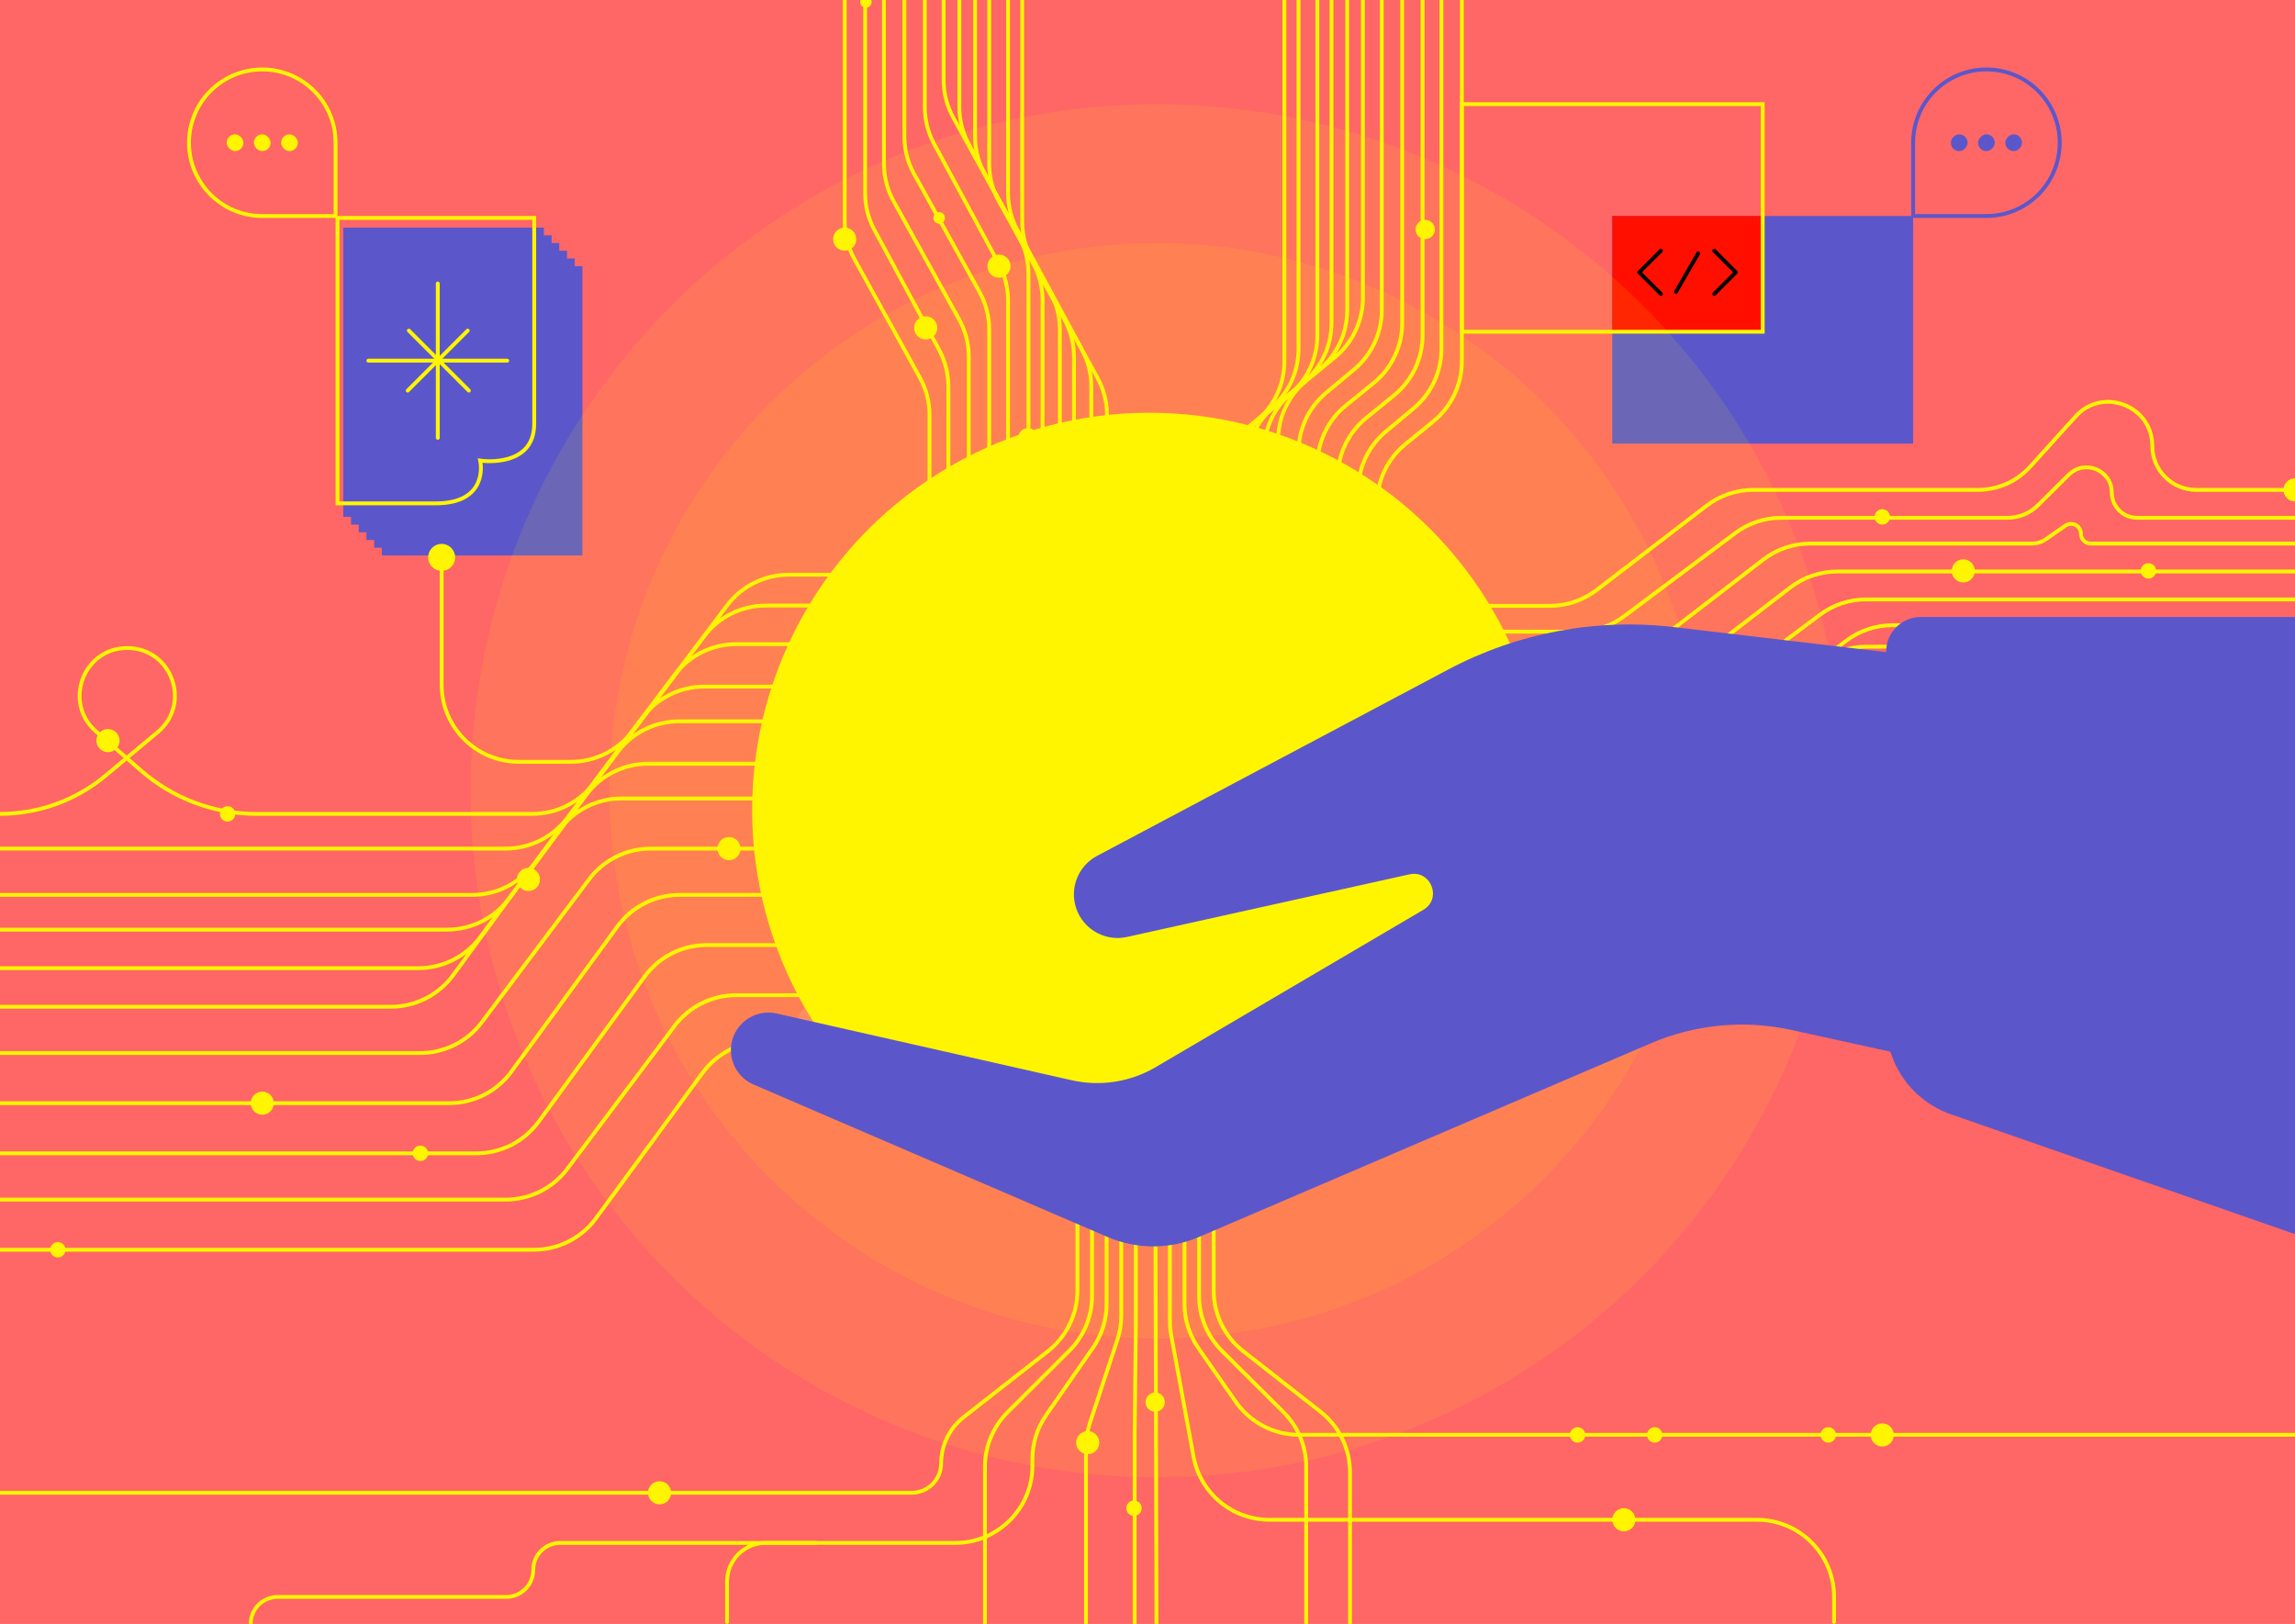 <svg width="595" height="421" viewBox="0 0 595 421" fill="none" xmlns="http://www.w3.org/2000/svg">
<rect x="0" y="0" width="595" height="421" fill="#333333" stroke="none"/>
<g clip-path="url(#clip0)">
<rect width="595" height="421" fill="white"/>
<rect width="595" height="421" fill="#FF6666"/>
<path d="M295.713 312.398L263.652 269.888C261.672 267.262 261.203 263.793 262.416 260.735C264.789 254.752 272.328 252.854 277.252 257.001L317.978 291.299C325.949 298.012 325.114 310.532 316.322 316.126C309.532 320.448 300.56 318.825 295.713 312.398Z" fill="#FF5252"/>
<path d="M271.523 304.137L231.499 269.02C229.027 266.85 227.864 263.549 228.431 260.309C229.54 253.968 236.537 250.58 242.199 253.64L289.041 278.957C298.208 283.912 299.932 296.34 292.459 303.603C286.687 309.213 277.573 309.445 271.523 304.137Z" fill="#FF5C5C"/>
<path d="M277.184 310.09L211.282 276.542C207.303 274.516 205.221 270.035 206.24 265.688C207.554 260.08 213.438 256.847 218.876 258.745L288.696 283.11C299.363 286.833 302.018 300.696 293.482 308.097C288.961 312.016 282.516 312.804 277.184 310.09Z" fill="#FF7575"/>
<path d="M279.333 300L279.333 334.572C279.333 340.722 276.503 346.53 271.66 350.321L249.839 367.401C246.153 370.286 243.999 374.707 243.999 379.388V379.388C243.999 383.592 240.591 387 236.388 387L0 387" stroke="#FFF500" stroke-linecap="round" stroke-linejoin="round"/>
<path d="M283.119 300L283.119 336.009C283.119 341.326 281.002 346.425 277.235 350.178L261.242 366.109C257.475 369.862 255.357 374.961 255.357 380.278L255.357 421" stroke="#FFF500" stroke-linecap="round" stroke-linejoin="round"/>
<path d="M294.477 300L294.477 344.315L294.172 371.972L294.172 421" stroke="#FFF500" stroke-linecap="round" stroke-linejoin="round"/>
<path d="M290.691 300L290.691 341.097C290.691 343.229 290.35 345.347 289.681 347.371L282.563 368.916C281.894 370.94 281.553 373.058 281.553 375.19L281.553 421" stroke="#FFF500" stroke-linecap="round" stroke-linejoin="round"/>
<path d="M286.904 300L286.904 338.045C286.904 342.127 285.655 346.112 283.324 349.464L271.251 366.824C268.92 370.175 267.671 374.16 267.671 378.243L267.671 380C267.671 391.046 258.717 400 247.671 400L198.499 400C192.977 400 188.499 404.477 188.499 410L188.499 420.5" stroke="#FFF500" stroke-linecap="round" stroke-linejoin="round"/>
<path d="M211.5 400L145.25 400C141.384 400 138.25 403.134 138.25 407V407C138.25 410.866 135.116 414 131.25 414L72 414C68.134 414 65 417.134 65 421V421" stroke="#FFF500" stroke-linecap="round" stroke-linejoin="round"/>
<path d="M314.667 300L314.667 334.572C314.667 340.722 317.497 346.53 322.34 350.321L342.328 365.966C347.171 369.757 350 375.565 350 381.715L350 421" stroke="#FFF500" stroke-linecap="round" stroke-linejoin="round"/>
<path d="M310.881 300L310.881 336.006C310.881 341.323 312.999 346.422 316.766 350.175L332.758 366.107C336.526 369.859 338.643 374.958 338.643 380.276L338.643 420.997" stroke="#FFF500" stroke-linecap="round" stroke-linejoin="round"/>
<path d="M299.524 300L299.829 421" stroke="#FFF500" stroke-linecap="round" stroke-linejoin="round"/>
<path d="M303.31 300L303.31 342.492C303.31 343.705 303.42 344.916 303.64 346.109L309.435 377.618C311.18 387.109 319.454 394 329.105 394L455.5 394C466.546 394 475.5 402.954 475.5 414L475.5 420.5" stroke="#FFF500" stroke-linecap="round" stroke-linejoin="round"/>
<path d="M307.096 300L307.096 338.045C307.096 342.127 308.345 346.112 310.676 349.464L320.361 363.391C324.1 368.767 330.233 371.972 336.781 371.972L595 371.972" stroke="#FFF500" stroke-linecap="round" stroke-linejoin="round"/>
<circle cx="171" cy="387" r="3" fill="#FFF500"/>
<circle cx="421" cy="394" r="3" fill="#FFF500"/>
<circle cx="488" cy="372" r="3" fill="#FFF500"/>
<circle cx="282" cy="374" r="3" fill="#FFF500"/>
<circle cx="409" cy="372" r="2" fill="#FFF500"/>
<circle cx="299.5" cy="363.5" r="2.5" fill="#FFF500"/>
<circle cx="294" cy="391" r="2" fill="#FFF500"/>
<circle cx="429" cy="372" r="2" fill="#FFF500"/>
<circle cx="474" cy="372" r="2" fill="#FFF500"/>
<path d="M353.347 0V77.214C353.347 83.219 350.65 88.905 345.999 92.704L338.707 98.66C334.057 102.458 331.359 108.145 331.359 114.149V136.5" stroke="#FFF500" stroke-linecap="round" stroke-linejoin="round"/>
<path d="M358.234 0V80.438C358.234 86.367 355.603 91.991 351.052 95.791L343.835 101.816C339.283 105.616 336.653 111.24 336.653 117.169V136.271" stroke="#FFF500" stroke-linecap="round" stroke-linejoin="round"/>
<path d="M349.275 0V80.438C349.275 86.367 346.645 91.991 342.094 95.791L334.876 101.816C330.325 105.616 327.695 111.24 327.695 117.169V136.271" stroke="#FFF500" stroke-linecap="round" stroke-linejoin="round"/>
<path d="M363.527 0V83.758C363.527 89.78 360.813 95.482 356.139 99.28L348.927 105.14C344.253 108.938 341.539 114.64 341.539 120.662V136.271" stroke="#FFF500" stroke-linecap="round" stroke-linejoin="round"/>
<path d="M345.204 0V83.758C345.204 89.78 342.49 95.482 337.816 99.28L330.604 105.14C325.929 108.938 323.216 114.64 323.216 120.662V136.271" stroke="#FFF500" stroke-linecap="round" stroke-linejoin="round"/>
<path d="M368.82 0V86.954C368.82 92.976 366.107 98.677 361.434 102.475L354.219 108.338C349.546 112.136 346.832 117.837 346.832 123.859V136.271" stroke="#FFF500" stroke-linecap="round" stroke-linejoin="round"/>
<path d="M341.539 0V86.954C341.539 92.976 338.826 98.677 334.152 102.475L326.938 108.338C322.264 112.136 319.551 117.837 319.551 123.859V136.271" stroke="#FFF500" stroke-linecap="round" stroke-linejoin="round"/>
<path d="M373.707 0V90.487C373.707 96.415 371.077 102.037 366.528 105.837L359.305 111.87C354.755 115.67 352.126 121.292 352.126 127.22V143.271" stroke="#FFF500" stroke-linecap="round" stroke-linejoin="round"/>
<path d="M336.653 0V90.487C336.653 96.415 334.023 102.037 329.474 105.837L322.251 111.87C317.701 115.67 315.072 121.292 315.072 127.22V136.271" stroke="#FFF500" stroke-linecap="round" stroke-linejoin="round"/>
<path d="M379 -0.5V93.715C379 99.724 376.298 105.415 371.641 109.213L364.371 115.142C359.714 118.941 357.012 124.632 357.012 130.641V146.271" stroke="#FFF500" stroke-linecap="round" stroke-linejoin="round"/>
<path d="M332.988 0V93.715C332.988 99.724 330.286 105.415 325.629 109.213L318.359 115.142C313.702 118.941 311 124.632 311 130.641V136.271" stroke="#FFF500" stroke-linecap="round" stroke-linejoin="round"/>
<path d="M244.653 0V20.822C244.653 24.2 245.509 27.524 247.14 30.482L264.153 61.325C265.785 64.283 266.641 67.606 266.641 70.984V136.5" stroke="#FFF500" stroke-linecap="round" stroke-linejoin="round"/>
<path d="M239.766 0V27.784C239.766 31.1 240.591 34.364 242.166 37.282L258.948 68.383C260.523 71.301 261.347 74.565 261.347 77.88V135.993" stroke="#FFF500" stroke-linecap="round" stroke-linejoin="round"/>
<path d="M248.725 0V27.784C248.725 31.1 249.549 34.364 251.124 37.282L267.906 68.383C269.481 71.301 270.305 74.565 270.305 77.88V135.993" stroke="#FFF500" stroke-linecap="round" stroke-linejoin="round"/>
<path d="M234.473 0V35.392C234.473 38.786 235.337 42.124 236.982 45.091L253.952 75.694C255.598 78.662 256.461 82 256.461 85.393V135.993" stroke="#FFF500" stroke-linecap="round" stroke-linejoin="round"/>
<path d="M252.796 0V35.392C252.796 38.786 253.66 42.124 255.306 45.091L272.275 75.694C273.921 78.662 274.784 82 274.784 85.393V135.993" stroke="#FFF500" stroke-linecap="round" stroke-linejoin="round"/>
<path d="M229.18 0V42.485C229.18 45.878 230.043 49.215 231.688 52.183L248.659 82.793C250.305 85.761 251.168 89.098 251.168 92.491V135.993" stroke="#FFF500" stroke-linecap="round" stroke-linejoin="round"/>
<path d="M256.461 0V42.485C256.461 45.878 257.324 49.215 258.97 52.183L275.941 82.793C277.586 85.761 278.449 89.098 278.449 92.491V135.993" stroke="#FFF500" stroke-linecap="round" stroke-linejoin="round"/>
<path d="M224.293 0V50.085C224.293 53.399 225.117 56.662 226.691 59.58L243.477 90.698C245.05 93.615 245.874 96.878 245.874 100.193V135.993" stroke="#FFF500" stroke-linecap="round" stroke-linejoin="round"/>
<path d="M261.347 0V50.085C261.347 53.399 262.171 56.662 263.745 59.58L280.531 90.698C282.104 93.615 282.928 96.878 282.928 100.193V135.993" stroke="#FFF500" stroke-linecap="round" stroke-linejoin="round"/>
<path d="M219 0V57.458C219 60.84 219.858 64.168 221.494 67.128L238.495 97.905C240.13 100.866 240.988 104.193 240.988 107.575V146" stroke="#FFF500" stroke-linecap="round" stroke-linejoin="round"/>
<path d="M265.012 0V57.458C265.012 60.84 265.87 64.168 267.505 67.128L284.507 97.905C286.142 100.866 287 104.193 287 107.575V135.993" stroke="#FFF500" stroke-linecap="round" stroke-linejoin="round"/>
<circle cx="369.5" cy="59.5" r="2.5" fill="#FFF500"/>
<circle cx="219" cy="62" r="3" fill="#FFF500"/>
<circle cx="240" cy="85" r="3" fill="#FFF500"/>
<circle cx="243.5" cy="56.5" r="1.5" fill="#FFF500"/>
<circle cx="224.5" cy="0.5" r="1.5" fill="#FFF500"/>
<circle cx="259" cy="69" r="3" fill="#FFF500"/>
<circle cx="266.5" cy="113.5" r="2.5" fill="#FFF500"/>
<circle cx="341.5" cy="128.5" r="2.5" fill="#FFF500"/>
<path d="M-0 261L101.35 261C107.729 261 113.726 257.957 117.492 252.808L145.008 215.192C148.774 210.043 154.771 207 161.15 207L222 207" stroke="#FFF500" stroke-linecap="round" stroke-linejoin="round"/>
<path d="M-0 273L108.928 273C115.222 273 121.149 270.037 124.926 265.003L152.691 227.997C156.468 222.963 162.395 220 168.689 220L222 220" stroke="#FFF500" stroke-linecap="round" stroke-linejoin="round"/>
<path d="M-0 251L108.462 251C114.779 251 120.724 248.016 124.498 242.952L152.002 206.048C155.776 200.984 161.721 198 168.038 198L222 198" stroke="#FFF500" stroke-linecap="round" stroke-linejoin="round"/>
<path d="M-0 286L116.452 286C122.837 286 128.839 282.951 132.604 277.794L160.048 240.206C163.813 235.049 169.815 232 176.201 232L222 232" stroke="#FFF500" stroke-linecap="round" stroke-linejoin="round"/>
<path d="M-0 241L115.931 241C122.265 241 128.225 238 131.997 232.912L160.043 195.088C163.815 190 169.774 187 176.108 187L222 187" stroke="#FFF500" stroke-linecap="round" stroke-linejoin="round"/>
<path d="M-5.86533e-05 299L123.504 299C129.889 299 135.891 295.951 139.656 290.795L167.106 253.205C170.871 248.049 176.873 245 183.258 245L222 245" stroke="#FFF500" stroke-linecap="round" stroke-linejoin="round"/>
<path d="M-5.86533e-05 232L122.426 232C128.763 232 134.725 228.997 138.497 223.905L166.503 186.095C170.275 181.003 176.238 178 182.575 178H222" stroke="#FFF500" stroke-linecap="round" stroke-linejoin="round"/>
<path d="M-0 311L131.102 311C137.395 311 143.321 308.038 147.098 303.006L174.878 265.994C178.655 260.961 184.581 258 190.873 258H222" stroke="#FFF500" stroke-linecap="round" stroke-linejoin="round"/>
<path d="M-0 220L131.102 220C137.395 220 143.321 217.038 147.098 212.006L174.878 174.994C178.655 169.961 184.581 167 190.873 167L222 167" stroke="#FFF500" stroke-linecap="round" stroke-linejoin="round"/>
<path d="M-0 324L138.397 324C144.77 324 150.761 320.963 154.528 315.823L182.119 278.177C185.887 273.037 191.878 270 198.251 270L221.495 270" stroke="#FFF500" stroke-linecap="round" stroke-linejoin="round"/>
<path d="M232 157L198.5 157C192.205 157 186.277 159.964 182.5 165L154 203C150.223 208.036 144.295 211 138 211L66.467 211C55.525 211 44.951 207.049 36.691 199.873L24.909 189.638C16.298 182.158 21.588 168 32.995 168V168C44.521 168 49.745 182.407 40.897 189.794L27.398 201.066C19.711 207.484 10.014 211 6.34035e-05 211V211" stroke="#FFF500" stroke-linecap="round" stroke-linejoin="round"/>
<circle cx="59" cy="211" r="2" fill="#FFF500"/>
<circle cx="109" cy="299" r="2" fill="#FFF500"/>
<circle cx="15" cy="324" r="2" fill="#FFF500"/>
<circle cx="28" cy="192" r="3" fill="#FFF500"/>
<circle cx="137" cy="228" r="3" fill="#FFF500"/>
<circle cx="189" cy="220" r="3" fill="#FFF500"/>
<circle cx="68" cy="286" r="3" fill="#FFF500"/>
<path d="M595 162.084L490.686 162.084C486.29 162.084 482.017 163.532 478.528 166.204L450.011 188.036C446.522 190.708 442.249 192.156 437.853 192.156L375 192.156" stroke="#FFF500" stroke-linecap="round" stroke-linejoin="round"/>
<path d="M595 155.401L483.805 155.401C479.482 155.401 475.275 156.802 471.815 159.393L443.069 180.924C439.609 183.515 435.402 184.916 431.079 184.916L375.5 184.916" stroke="#FFF500" stroke-linecap="round" stroke-linejoin="round"/>
<path d="M595 167.653L483.805 167.653C479.482 167.653 475.275 169.053 471.815 171.645L443.069 193.175C439.609 195.767 435.402 197.168 431.079 197.168L375.5 197.168" stroke="#FFF500" stroke-linecap="round" stroke-linejoin="round"/>
<path d="M595 148.162L476.333 148.162C471.921 148.162 467.632 149.621 464.135 152.312L435.849 174.083C432.352 176.774 428.064 178.234 423.651 178.234L375.5 178.234" stroke="#FFF500" stroke-linecap="round" stroke-linejoin="round"/>
<path d="M595 173.222L476.333 173.222C471.921 173.222 467.632 174.681 464.135 177.372L435.849 199.143C432.352 201.834 428.064 203.293 423.651 203.293L375.5 203.293" stroke="#FFF500" stroke-linecap="round" stroke-linejoin="round"/>
<path d="M595 140.922L542.053 140.922C540.643 140.922 539.5 139.779 539.5 138.37V138.37C539.5 136.311 537.188 135.099 535.495 136.27L530.279 139.878C529.296 140.558 528.13 140.922 526.935 140.922L469.344 140.922C464.932 140.922 460.644 142.381 457.147 145.072L428.854 166.844C425.358 169.535 421.069 170.994 416.657 170.994L375.5 170.994" stroke="#FFF500" stroke-linecap="round" stroke-linejoin="round"/>
<path d="M593.5 178.234L469.344 178.234C464.932 178.234 460.644 179.693 457.147 182.383L428.854 204.156C425.358 206.846 421.069 208.305 416.657 208.305L375.5 208.305" stroke="#FFF500" stroke-linecap="round" stroke-linejoin="round"/>
<path d="M595 134.24L554.039 134.24C550.428 134.24 547.5 131.312 547.5 127.7V127.7C547.5 121.887 540.482 118.964 536.355 123.059L528.369 130.983C526.266 133.069 523.425 134.24 520.463 134.24L461.831 134.24C457.509 134.24 453.303 135.639 449.844 138.23L421.081 159.764C417.621 162.355 413.416 163.754 409.094 163.754L375.5 163.754" stroke="#FFF500" stroke-linecap="round" stroke-linejoin="round"/>
<path d="M594.5 184.916L461.831 184.916C457.509 184.916 453.303 186.316 449.844 188.906L421.081 210.441C417.621 213.031 413.416 214.431 409.094 214.431L375.5 214.431" stroke="#FFF500" stroke-linecap="round" stroke-linejoin="round"/>
<path d="M594 127L569.403 127C563.105 127 558 121.895 558 115.597V115.597C558 105.162 545.144 100.208 538.142 107.946L526.318 121.014C522.869 124.825 517.969 127 512.828 127L454.588 127C450.188 127 445.911 128.451 442.419 131.128L413.967 152.943C410.475 155.621 406.197 157.072 401.797 157.072L362 157.072" stroke="#FFF500" stroke-linecap="round" stroke-linejoin="round"/>
<path d="M595 189.928L454.588 189.928C450.188 189.928 445.911 191.379 442.419 194.056L413.967 215.872C410.475 218.549 406.197 220 401.797 220L375.5 220" stroke="#FFF500" stroke-linecap="round" stroke-linejoin="round"/>
<circle cx="509" cy="148" r="3" fill="#FFF500"/>
<circle cx="595" cy="127" r="3" fill="#FFF500"/>
<circle cx="557" cy="148" r="2" fill="#FFF500"/>
<circle cx="488" cy="134" r="2" fill="#FFF500"/>
<path d="M89 59H141V134H89V59Z" fill="#5B57CA"/>
<path d="M91 61H143V136H91V61Z" fill="#5B57CA"/>
<path d="M93 63H145V138H93V63Z" fill="#5B57CA"/>
<path d="M95 65H147V140H95V65Z" fill="#5B57CA"/>
<path d="M97 67H149V142H97V67Z" fill="#5B57CA"/>
<path d="M99 69H151V144H99V69Z" fill="#5B57CA"/>
<path d="M125.148 119.475L125.148 119.475L125.148 119.475L124.471 119.387L124.592 120.059L124.592 120.059L124.592 120.059L124.592 120.06L124.593 120.063L124.596 120.081C124.599 120.099 124.603 120.126 124.608 120.163C124.618 120.236 124.632 120.347 124.645 120.489C124.67 120.774 124.692 121.184 124.675 121.677C124.643 122.668 124.458 123.976 123.859 125.276C123.263 126.57 122.252 127.865 120.548 128.843C118.838 129.823 116.4 130.5 112.924 130.5H112.865H112.805H112.746H112.686H112.626H112.566H112.506H112.446H112.385H112.325H112.264H112.203H112.142H112.081H112.02H111.959H111.898H111.836H111.775H111.713H111.651H111.589H111.527H111.465H111.403H111.341H111.278H111.216H111.153H111.09H111.028H110.965H110.902H110.839H110.775H110.712H110.649H110.585H110.521H110.458H110.394H110.33H110.266H110.202H110.138H110.074H110.009H109.945H109.88H109.816H109.751H109.686H109.622H109.557H109.492H109.427H109.362H109.296H109.231H109.166H109.1H109.035H108.969H108.904H108.838H108.772H108.706H108.64H108.574H108.508H108.442H108.376H108.31H108.244H108.177H108.111H108.044H107.978H107.911H107.845H107.778H107.711H107.645H107.578H107.511H107.444H107.377H107.31H107.243H107.176H107.109H107.042H106.974H106.907H106.84H106.772H106.705H106.638H106.57H106.503H106.435H106.368H106.3H106.232H106.165H106.097H106.029H105.962H105.894H105.826H105.758H105.69H105.622H105.555H105.487H105.419H105.351H105.283H105.215H105.147H105.079H105.011H104.943H104.875H104.807H104.739H104.671H104.603H104.534H104.466H104.398H104.33H104.262H104.194H104.126H104.058H103.99H103.921H103.853H103.785H103.717H103.649H103.581H103.513H103.445H103.377H103.309H103.241H103.173H103.105H103.037H102.969H102.901H102.833H102.765H102.697H102.629H102.561H102.493H102.425H102.358H102.29H102.222H102.154H102.087H102.019H101.951H101.884H101.816H101.749H101.681H101.614H101.546H101.479H101.411H101.344H101.277H101.209H101.142H101.075H101.008H100.941H100.874H100.807H100.74H100.673H100.606H100.539H100.473H100.406H100.339H100.273H100.206H100.14H100.073H100.007H99.941H99.874H99.808H99.742H99.676H99.61H99.544H99.478H99.412H99.346H99.281H99.215H99.15H99.084H99.019H98.953H98.888H98.823H98.758H98.693H98.628H98.563H98.498H98.433H98.369H98.304H98.24H98.175H98.111H98.047H97.983H97.919H97.855H97.791H97.727H97.664H97.6H97.537H97.473H97.41H97.347H97.284H97.221H97.158H97.095H97.032H96.97H96.907H96.845H96.782H96.72H96.658H96.596H96.534H96.473H96.411H96.35H96.288H96.227H96.166H96.105H96.044H95.983H95.922H95.862H95.801H95.741H95.68H95.62H95.56H95.501H95.441H95.381H95.322H95.262H95.203H95.144H95.085H95.026H94.968H94.909H94.851H94.792H94.734H94.676H94.618H94.561H94.503H94.446H94.388H94.331H94.274H94.218H94.161H94.104H94.048H93.992H93.936H93.879H93.824H93.768H93.713H93.657H93.602H93.547H93.492H93.438H93.383H93.329H93.274H93.22H93.166H93.113H93.059H93.006H92.953H92.9H92.847H92.794H92.742H92.689H92.637H92.585H92.533H92.481H92.43H92.379H92.328H92.277H92.226H92.175H92.125H92.075H92.025H91.975H91.925H91.876H91.827H91.778H91.729H91.68H91.632H91.583H91.535H91.487H91.439H91.392H91.345H91.298H91.251H91.204H91.157H91.111H91.065H91.019H90.974H90.928H90.883H90.838H90.793H90.748H90.704H90.66H90.616H90.572H90.528H90.485H90.442H90.399H90.356H90.314H90.272H90.23H90.188H90.146H90.105H90.064H90.023H89.982H89.942H89.902H89.862H89.822H89.783H89.743H89.704H89.665H89.627H89.589H89.551H89.513H89.475H89.438H89.401H89.364H89.327H89.291H89.255H89.219H89.183H89.148H89.113H89.078H89.043H89.009H88.975H88.941H88.907H88.874H88.841H88.808H88.776H88.743H88.711H88.68H88.648H88.617H88.586H88.555H88.525H88.495H88.465H88.435H88.406H88.377H88.348H88.32H88.291H88.263H88.236H88.208H88.181H88.154H88.128H88.101H88.075H88.05H88.024H87.999H87.974H87.95H87.925H87.901H87.878H87.854H87.831H87.808H87.786H87.764H87.742H87.72H87.699H87.678H87.657H87.636H87.616H87.597H87.577H87.558H87.539H87.52H87.502H87.5V56.5H138.5V56.503V56.533V56.565V56.597V56.63V56.663V56.698V56.733V56.769V56.806V56.844V56.883V56.922V56.963V57.004V57.046V57.089V57.132V57.176V57.222V57.268V57.314V57.362V57.41V57.459V57.509V57.56V57.611V57.663V57.716V57.77V57.824V57.879V57.935V57.992V58.049V58.108V58.166V58.226V58.286V58.348V58.409V58.472V58.535V58.599V58.664V58.729V58.795V58.862V58.93V58.998V59.067V59.136V59.207V59.278V59.349V59.422V59.495V59.568V59.643V59.718V59.793V59.87V59.946V60.024V60.102V60.181V60.261V60.341V60.422V60.503V60.585V60.668V60.751V60.835V60.92V61.005V61.091V61.177V61.264V61.352V61.44V61.529V61.618V61.708V61.798V61.889V61.981V62.073V62.166V62.26V62.354V62.448V62.543V62.639V62.735V62.832V62.929V63.027V63.125V63.224V63.324V63.423V63.524V63.625V63.727V63.828V63.931V64.034V64.138V64.242V64.346V64.451V64.557V64.663V64.769V64.876V64.984V65.092V65.2V65.309V65.419V65.529V65.639V65.75V65.861V65.972V66.085V66.197V66.31V66.424V66.538V66.652V66.767V66.882V66.997V67.113V67.23V67.347V67.464V67.582V67.7V67.818V67.937V68.056V68.176V68.296V68.416V68.537V68.658V68.78V68.902V69.024V69.147V69.27V69.393V69.517V69.641V69.765V69.89V70.015V70.141V70.266V70.392V70.519V70.646V70.773V70.9V71.028V71.156V71.284V71.413V71.542V71.671V71.801V71.931V72.061V72.191V72.322V72.453V72.584V72.716V72.848V72.98V73.112V73.245V73.377V73.511V73.644V73.778V73.912V74.046V74.18V74.315V74.45V74.585V74.72V74.855V74.991V75.127V75.263V75.4V75.536V75.673V75.81V75.947V76.085V76.222V76.36V76.498V76.636V76.774V76.913V77.051V77.19V77.329V77.468V77.608V77.747V77.887V78.026V78.166V78.306V78.447V78.587V78.727V78.868V79.009V79.149V79.29V79.431V79.573V79.714V79.855V79.997V80.138V80.28V80.422V80.564V80.706V80.848V80.99V81.132V81.275V81.417V81.559V81.702V81.844V81.987V82.13V82.273V82.415V82.558V82.701V82.844V82.987V83.13V83.273V83.416V83.559V83.702V83.845V83.989V84.132V84.275V84.418V84.561V84.704V84.847V84.99V85.134V85.277V85.42V85.563V85.706V85.849V85.992V86.135V86.278V86.421V86.564V86.706V86.849V86.992V87.134V87.277V87.419V87.562V87.704V87.847V87.989V88.131V88.273V88.415V88.557V88.699V88.84V88.982V89.124V89.265V89.406V89.547V89.689V89.829V89.97V90.111V90.251V90.392V90.532V90.672V90.812V90.952V91.092V91.232V91.371V91.51V91.65V91.789V91.927V92.066V92.204V92.343V92.481V92.619V92.757V92.894V93.031V93.169V93.306V93.442V93.579V93.715V93.851V93.987V94.123V94.258V94.394V94.529V94.664V94.798V94.933V95.067V95.201V95.334V95.468V95.601V95.734V95.866V95.998V96.13V96.262V96.394V96.525V96.656V96.787V96.917V97.047V97.177V97.307V97.436V97.565V97.694V97.822V97.95V98.078V98.205V98.332V98.459V98.585V98.711V98.837V98.963V99.088V99.212V99.337V99.461V99.584V99.708V99.831V99.953V100.076V100.198V100.319V100.44V100.561V100.681V100.801V100.921V101.04V101.159V101.277V101.395V101.513V101.63V101.747V101.863V101.979V102.095V102.21V102.325V102.439V102.553V102.666V102.779V102.892V103.004V103.116V103.227V103.337V103.448V103.558V103.667V103.776V103.884V103.992V104.1V104.207V104.313V104.419V104.525V104.63V104.734V104.838V104.942V105.045V105.147V105.249V105.351V105.452V105.552V105.652V105.751V105.85V105.948V106.046V106.144V106.24V106.336V106.432V106.527V106.621V106.715V106.809V106.901V106.994V107.085V107.176V107.267V107.357V107.446V107.535V107.623V107.71V107.797V107.884V107.969V108.055V108.139V108.223V108.306V108.389V108.471V108.552V108.633V108.713V108.793V108.871V108.95V109.027V109.104V109.18V109.256V109.331V109.405V109.479V109.552V109.624V109.696V109.766V109.837C138.5 112.713 137.664 114.717 136.447 116.124C135.224 117.539 133.579 118.393 131.899 118.896C130.218 119.4 128.528 119.546 127.252 119.564C126.615 119.573 126.085 119.55 125.716 119.525C125.532 119.513 125.388 119.5 125.291 119.49C125.242 119.485 125.205 119.481 125.181 119.479L125.155 119.476L125.149 119.475L125.148 119.475Z" stroke="#FFF500"/>
<path d="M87 56L87.5 56L87.5 56.5L87 56.5L87 56ZM68 56L68 55.5L68 56ZM68 18.5C57.783 18.5 49.5 26.783 49.5 37L48.5 37C48.5 26.23 57.23 17.5 68 17.5L68 18.5ZM86.5 37C86.5 26.783 78.217 18.5 68 18.5L68 17.5C78.77 17.5 87.5 26.23 87.5 37L86.5 37ZM86.5 56L86.5 37L87.5 37L87.5 56L86.5 56ZM68 55.5L87 55.5L87 56.5L68 56.5L68 55.5ZM49.5 37C49.5 47.217 57.783 55.5 68 55.5L68 56.5C57.23 56.5 48.5 47.77 48.5 37L49.5 37Z" fill="#FFF500"/>
<rect x="58.771" y="34.829" width="4.343" height="4.343" rx="2.171" fill="#FFF500"/>
<rect x="65.829" y="34.829" width="4.343" height="4.343" rx="2.171" fill="#FFF500"/>
<rect x="72.886" y="34.829" width="4.343" height="4.343" rx="2.171" fill="#FFF500"/>
<line x1="113.5" y1="73.5" x2="113.5" y2="113.5" stroke="#FFF500" stroke-linecap="round" stroke-linejoin="round"/>
<line x1="131.5" y1="93.5" x2="95.5" y2="93.5" stroke="#FFF500" stroke-linecap="round" stroke-linejoin="round"/>
<line x1="121.556" y1="101.263" x2="106" y2="85.707" stroke="#FFF500" stroke-linecap="round" stroke-linejoin="round"/>
<line x1="121.263" y1="85.707" x2="105.707" y2="101.263" stroke="#FFF500" stroke-linecap="round" stroke-linejoin="round"/>
<path d="M114.5 145V177.5C114.5 188.546 123.454 197.5 134.5 197.5H148.021C154.304 197.5 160.222 194.547 164.001 189.526L188.499 156.974C192.278 151.953 198.196 149 204.479 149H239" stroke="#FFF500"/>
<circle cx="114.5" cy="144.5" r="3.5" fill="#FFF500"/>
<path d="M496 56L495.5 56L495.5 56.5L496 56.5L496 56ZM515 18.5C525.217 18.5 533.5 26.783 533.5 37L534.5 37C534.5 26.23 525.77 17.5 515 17.5L515 18.5ZM496.5 37C496.5 26.783 504.783 18.5 515 18.5L515 17.5C504.23 17.5 495.5 26.23 495.5 37L496.5 37ZM496.5 56L496.5 37L495.5 37L495.5 56L496.5 56ZM515 55.5L496 55.5L496 56.5L515 56.5L515 55.5ZM533.5 37C533.5 47.217 525.217 55.5 515 55.5L515 56.5C525.77 56.5 534.5 47.77 534.5 37L533.5 37Z" fill="#5B57CA"/>
<rect width="4.343" height="4.343" rx="2.171" transform="matrix(-1 0 0 1 524.229 34.829)" fill="#5B57CA"/>
<rect width="4.343" height="4.343" rx="2.171" transform="matrix(-1 0 0 1 517.171 34.829)" fill="#5B57CA"/>
<rect width="4.343" height="4.343" rx="2.171" transform="matrix(-1 0 0 1 510.114 34.829)" fill="#5B57CA"/>
<rect x="418" y="56" width="78" height="59" fill="#5B57CA"/>
<rect x="418" y="56" width="39" height="30" fill="#FF0F00"/>
<path d="M430.599 65L425 70.599L430.599 76.198" stroke="black" stroke-linecap="round" stroke-linejoin="round"/>
<path d="M444.432 65L450.031 70.599L444.432 76.198" stroke="black" stroke-linecap="round" stroke-linejoin="round"/>
<line x1="440.272" y1="65.683" x2="434.514" y2="75.656" stroke="black" stroke-linecap="round" stroke-linejoin="round"/>
<rect x="379" y="27" width="78" height="59" stroke="#FFF500"/>
<circle cx="300" cy="205" r="178" fill="#FFF500" fill-opacity="0.1"/>
<circle cx="300" cy="205" r="142" fill="#FFF500" fill-opacity="0.1"/>
<circle cx="298" cy="210" r="103" fill="#FFF500"/>
<path d="M287.119 320.681L195.364 281.166C191.682 279.58 189.351 275.897 189.493 271.89C189.71 265.8 195.412 261.408 201.356 262.752L277.821 280.049C285.262 281.732 293.065 280.517 299.642 276.651L369.023 235.869C373.934 232.982 370.969 225.444 365.408 226.677L292.172 242.906C286.076 244.256 280.04 240.41 278.689 234.314C277.589 229.352 279.937 224.266 284.427 221.883L375.485 173.562C393.445 164.031 413.884 160.201 434.076 162.583L514.513 172.073L514.512 278.013L464.493 267.022C452.259 264.334 439.491 265.542 427.978 270.477L310.805 320.702C303.241 323.944 294.677 323.936 287.119 320.681Z" fill="#5B57CA"/>
<path d="M489 168.946C489 163.976 493.029 159.946 498 159.946H595V319.946L505.778 288.876C495.732 285.378 489 275.905 489 265.267V168.946Z" fill="#5B57CA"/>
</g>
<defs>
<clipPath id="clip0">
<rect width="595" height="421" fill="white"/>
</clipPath>
</defs>
</svg>
